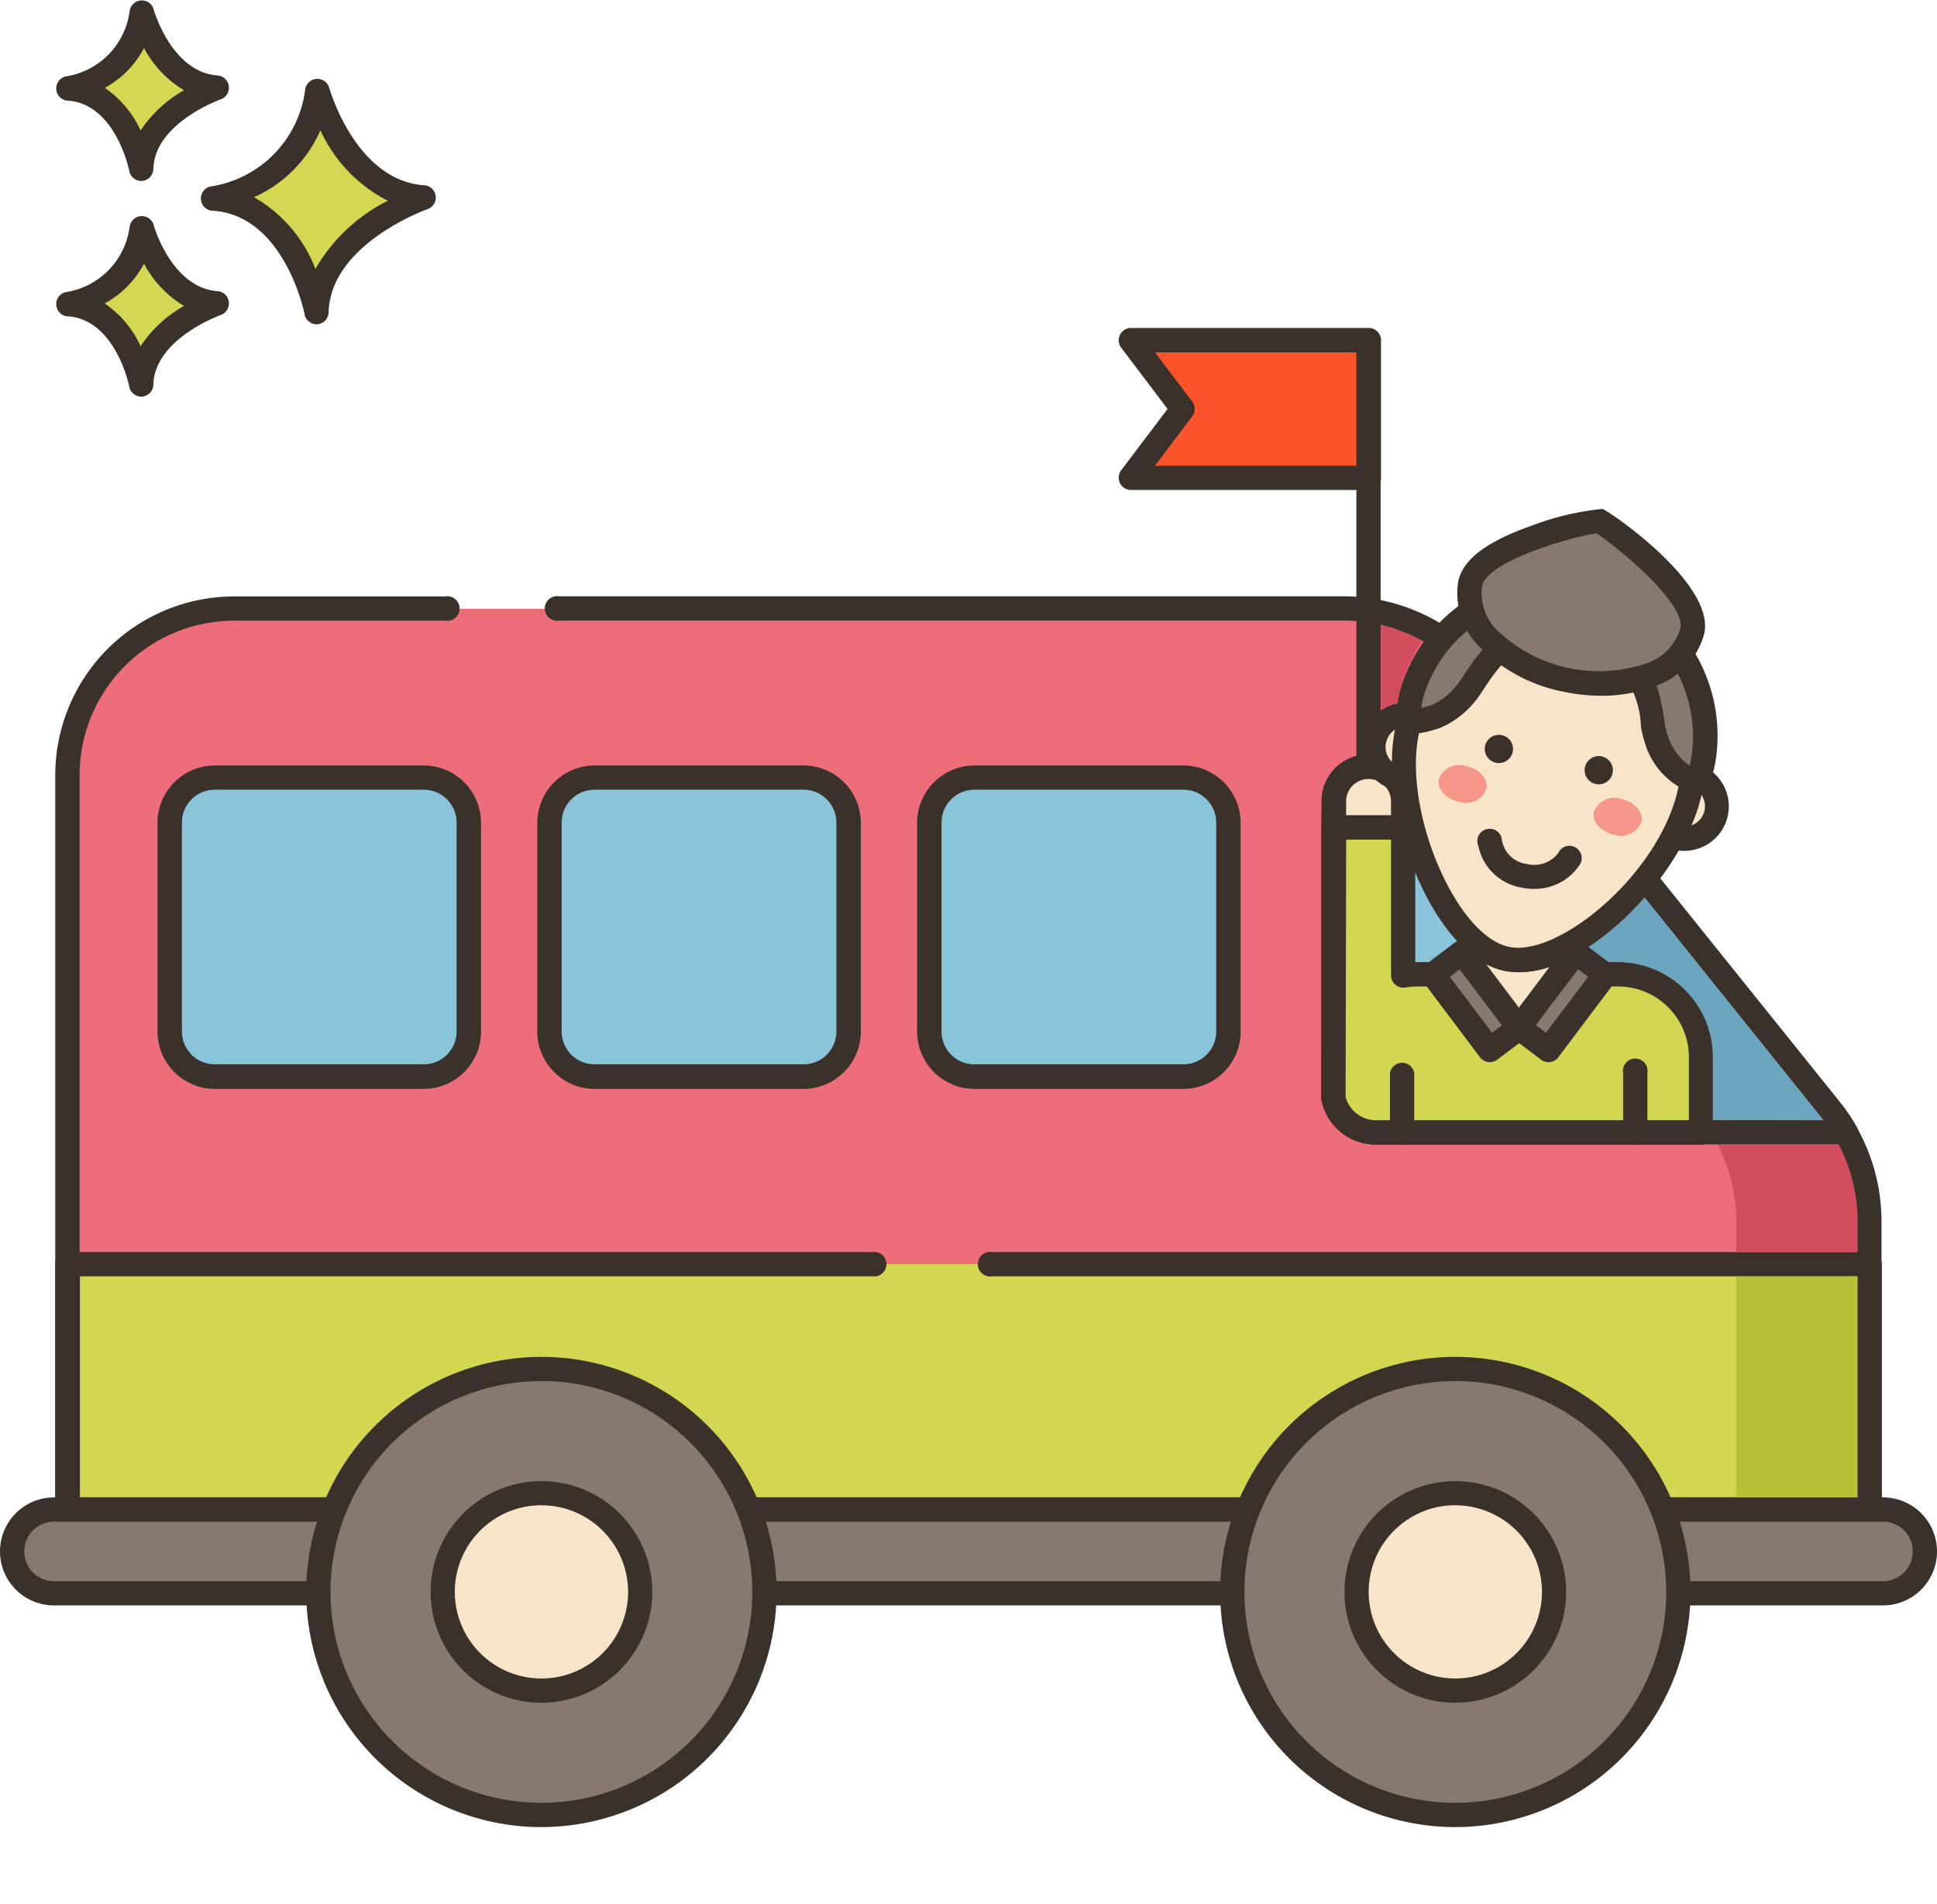 <svg xmlns="http://www.w3.org/2000/svg" width="47.19" height="46.399" viewBox="0 0 47.19 46.399">
  <g id="ujjain_dar" transform="translate(-8.214 -14.99)">
    <path id="Path_289" data-name="Path 289" d="M25.762,90.278H20.618a4.061,4.061,0,0,0-4.06,4.062v17.893h43.9V105.2a4.357,4.357,0,0,0-.953-2.706l-6.5-8.094L51,91.9a4.325,4.325,0,0,0-3.372-1.617H25.762Z" transform="translate(-6.7 -60.458)" fill="#ed6e7a"/>
    <path id="Path_290" data-name="Path 290" d="M59.256,111.324h-43.9a.3.3,0,0,1-.3-.3V93.135a4.361,4.361,0,0,1,4.355-4.357h5.144a.3.3,0,1,1,0,.591H19.413a3.769,3.769,0,0,0-3.764,3.766v17.6H58.96v-6.741a4.059,4.059,0,0,0-.888-2.521l-8.508-10.6a4.012,4.012,0,0,0-3.142-1.507H27.334a.3.3,0,1,1,0-.591H46.423a4.6,4.6,0,0,1,3.6,1.728l8.507,10.6a4.654,4.654,0,0,1,1.018,2.891v7.036A.3.3,0,0,1,59.256,111.324Z" transform="translate(-5.496 -59.254)" fill="#3a312a"/>
    <path id="Path_291" data-name="Path 291" d="M185.619,119.831H174.229a1.053,1.053,0,0,1-1.091-.837V112.2a1.013,1.013,0,0,1,1.014-1.014h4.594l6.5,8.094A4.289,4.289,0,0,1,185.619,119.831Z" transform="translate(-132.438 -77.25)" fill="#89c4db"/>
    <path id="Path_292" data-name="Path 292" d="M184.414,118.922H173.025a1.344,1.344,0,0,1-1.384-1.095.307.307,0,0,1,0-.038V111a1.311,1.311,0,0,1,1.31-1.31h4.594a.3.3,0,0,1,.23.111l6.5,8.094a4.614,4.614,0,0,1,.4.587.3.3,0,0,1-.256.443Zm-12.185-1.154a.773.773,0,0,0,.8.563h10.839l-.054-.069-6.41-7.984h-4.452a.72.72,0,0,0-.719.719Z" transform="translate(-131.233 -76.045)" fill="#3a312a"/>
    <path id="Path_293" data-name="Path 293" d="M36.995,26.166s.672,2.494,2.606,2.609c0,0-2.582.891-2.625,2.8,0,0-.508-2.673-2.547-2.769A3.052,3.052,0,0,0,36.995,26.166Z" transform="translate(-21.05 -8.975)" fill="#d3d751"/>
    <path id="Path_294" data-name="Path 294" d="M35.768,30.665a.3.3,0,0,1-.29-.24c0-.024-.492-2.446-2.271-2.53a.3.3,0,0,1-.031-.587,2.735,2.735,0,0,0,2.317-2.37.3.3,0,0,1,.58-.052c.006.023.642,2.29,2.338,2.392a.3.3,0,0,1,.079.574c-.024.008-2.388.849-2.427,2.525a.3.3,0,0,1-.3.289Zm-1.526-3.1a3.444,3.444,0,0,1,1.5,1.749,4.2,4.2,0,0,1,1.764-1.66,3.609,3.609,0,0,1-1.643-1.718,3.171,3.171,0,0,1-1.616,1.63Z" transform="translate(-19.843 -7.772)" fill="#3a312a"/>
    <path id="Path_295" data-name="Path 295" d="M18.348,43.146s.475,1.764,1.843,1.845c0,0-1.826.631-1.857,1.979,0,0-.359-1.891-1.8-1.959A2.159,2.159,0,0,0,18.348,43.146Z" transform="translate(-6.68 -22.61)" fill="#d3d751"/>
    <path id="Path_296" data-name="Path 296" d="M17.127,46.062a.3.3,0,0,1-.29-.24c0-.016-.336-1.663-1.525-1.719a.3.3,0,0,1-.031-.587,1.852,1.852,0,0,0,1.565-1.6.3.3,0,0,1,.58-.052c0,.016.439,1.56,1.576,1.628a.3.3,0,0,1,.079.574c-.016.006-1.632.582-1.658,1.706A.3.3,0,0,1,17.127,46.062Zm-.891-2.271a2.527,2.527,0,0,1,.877,1.04,3.088,3.088,0,0,1,1.057-.98,2.637,2.637,0,0,1-.974-1.029A2.357,2.357,0,0,1,16.236,43.791Z" transform="translate(-5.473 -21.406)" fill="#3a312a"/>
    <path id="Path_297" data-name="Path 297" d="M18.348,16.489s.475,1.764,1.843,1.846c0,0-1.826.631-1.857,1.979,0,0-.359-1.891-1.8-1.959A2.16,2.16,0,0,0,18.348,16.489Z" transform="translate(-6.68 -1.204)" fill="#d3d751"/>
    <path id="Path_298" data-name="Path 298" d="M17.13,19.4a.3.3,0,0,1-.29-.24c0-.016-.336-1.663-1.525-1.719a.3.3,0,0,1-.031-.587,1.852,1.852,0,0,0,1.565-1.6.3.3,0,0,1,.58-.052c0,.016.439,1.56,1.576,1.628a.3.3,0,0,1,.079.574c-.016.006-1.632.582-1.658,1.706A.3.3,0,0,1,17.13,19.4Zm-.891-2.271a2.527,2.527,0,0,1,.877,1.04,3.09,3.09,0,0,1,1.057-.98,2.636,2.636,0,0,1-.974-1.029A2.356,2.356,0,0,1,16.239,17.134Z" transform="translate(-5.476 0)" fill="#3a312a"/>
    <path id="Path_299" data-name="Path 299" d="M36.259,171.4H16.56v5.975h43.9V171.4h-24.2Z" transform="translate(-6.702 -125.604)" fill="#d3d650"/>
    <path id="Path_300" data-name="Path 300" d="M59.258,176.47h-43.9a.3.3,0,0,1-.3-.3V170.2a.3.3,0,0,1,.3-.3h19.7a.3.3,0,0,1,0,.591h-19.4v5.384H58.962v-5.384H37.885a.3.3,0,1,1,0-.591H59.258a.3.3,0,0,1,.3.3v5.975A.3.3,0,0,1,59.258,176.47Z" transform="translate(-5.497 -124.4)" fill="#3a312a"/>
    <path id="Path_301" data-name="Path 301" d="M10.735,201.738H55.293a1.021,1.021,0,1,1,0,2.041H10.735a1.021,1.021,0,1,1,0-2.041Z" transform="translate(-1.205 -149.963)" fill="#87796f"/>
    <path id="Path_302" data-name="Path 302" d="M54.088,202.869H9.53a1.316,1.316,0,0,1,0-2.632H54.088a1.316,1.316,0,0,1,0,2.632ZM9.53,200.828a.725.725,0,0,0,0,1.451H54.088a.725.725,0,1,0,0-1.451Z" transform="translate(0 -148.758)" fill="#3a312a"/>
    <circle id="Ellipse_71" data-name="Ellipse 71" cx="5.434" cy="5.434" r="5.434" transform="matrix(0.585, -0.811, 0.811, 0.585, 13.813, 55.026)" fill="#87796f"/>
    <path id="Path_303" data-name="Path 303" d="M51.822,194.3a5.729,5.729,0,1,1,5.729-5.729A5.736,5.736,0,0,1,51.822,194.3Zm0-10.868a5.138,5.138,0,1,0,5.138,5.138A5.144,5.144,0,0,0,51.822,183.43Z" transform="translate(-30.418 -134.787)" fill="#3a312a"/>
    <circle id="Ellipse_72" data-name="Ellipse 72" cx="2.406" cy="2.406" r="2.406" transform="translate(18.276 52.478) rotate(-22.48)" fill="#f8e4c8"/>
    <path id="Path_304" data-name="Path 304" d="M64.164,203.612a2.7,2.7,0,1,1,2.7-2.7A2.705,2.705,0,0,1,64.164,203.612Zm0-4.813a2.111,2.111,0,1,0,2.111,2.111A2.113,2.113,0,0,0,64.164,198.8Z" transform="translate(-42.759 -147.129)" fill="#3a312a"/>
    <circle id="Ellipse_73" data-name="Ellipse 73" cx="5.434" cy="5.434" r="5.434" transform="matrix(0.585, -0.811, 0.811, 0.585, 36.084, 55.032)" fill="#87796f"/>
    <path id="Path_305" data-name="Path 305" d="M164.853,194.3a5.729,5.729,0,1,1,5.729-5.729A5.736,5.736,0,0,1,164.853,194.3Zm0-10.868a5.138,5.138,0,1,0,5.138,5.138A5.144,5.144,0,0,0,164.853,183.43Z" transform="translate(-121.184 -134.787)" fill="#3a312a"/>
    <circle id="Ellipse_74" data-name="Ellipse 74" cx="2.406" cy="2.406" r="2.406" transform="translate(40.543 52.471) rotate(-22.48)" fill="#f8e4c8"/>
    <path id="Path_306" data-name="Path 306" d="M177.195,203.612a2.7,2.7,0,1,1,2.7-2.7A2.705,2.705,0,0,1,177.195,203.612Zm0-4.813a2.111,2.111,0,1,0,2.111,2.111A2.113,2.113,0,0,0,177.195,198.8Z" transform="translate(-133.526 -147.129)" fill="#3a312a"/>
    <path id="Path_307" data-name="Path 307" d="M35.382,118.482H30.29a1.1,1.1,0,0,1-1.1-1.1V112.29a1.1,1.1,0,0,1,1.1-1.1h5.092a1.1,1.1,0,0,1,1.1,1.1v5.092A1.1,1.1,0,0,1,35.382,118.482Z" transform="translate(-16.845 -77.252)" fill="#89c4db"/>
    <path id="Path_308" data-name="Path 308" d="M34.178,117.572H29.086a1.4,1.4,0,0,1-1.395-1.395v-5.092a1.4,1.4,0,0,1,1.395-1.395h5.092a1.4,1.4,0,0,1,1.395,1.395v5.092A1.4,1.4,0,0,1,34.178,117.572Zm-5.092-7.291a.8.8,0,0,0-.8.8v5.092a.8.8,0,0,0,.8.8h5.092a.8.8,0,0,0,.8-.8v-5.092a.8.8,0,0,0-.8-.8Z" transform="translate(-15.64 -76.047)" fill="#3a312a"/>
    <path id="Path_309" data-name="Path 309" d="M82.358,118.482H77.266a1.1,1.1,0,0,1-1.1-1.1V112.29a1.1,1.1,0,0,1,1.1-1.1h5.092a1.1,1.1,0,0,1,1.1,1.1v5.092a1.1,1.1,0,0,1-1.1,1.1Z" transform="translate(-54.568 -77.252)" fill="#89c4db"/>
    <path id="Path_310" data-name="Path 310" d="M81.154,117.572H76.063a1.4,1.4,0,0,1-1.395-1.395v-5.092a1.4,1.4,0,0,1,1.395-1.395h5.092a1.4,1.4,0,0,1,1.395,1.395v5.092A1.4,1.4,0,0,1,81.154,117.572Zm-5.092-7.291a.8.8,0,0,0-.8.8v5.092a.8.8,0,0,0,.8.8h5.092a.8.8,0,0,0,.8-.8v-5.092a.8.8,0,0,0-.8-.8Z" transform="translate(-53.364 -76.047)" fill="#3a312a"/>
    <path id="Path_311" data-name="Path 311" d="M129.334,118.482h-5.092a1.1,1.1,0,0,1-1.1-1.1V112.29a1.1,1.1,0,0,1,1.1-1.1h5.092a1.1,1.1,0,0,1,1.1,1.1v5.092a1.1,1.1,0,0,1-1.1,1.1Z" transform="translate(-92.291 -77.252)" fill="#89c4db"/>
    <path id="Path_312" data-name="Path 312" d="M128.131,117.572h-5.092a1.4,1.4,0,0,1-1.395-1.395v-5.092a1.4,1.4,0,0,1,1.395-1.395h5.092a1.4,1.4,0,0,1,1.395,1.395v5.092A1.4,1.4,0,0,1,128.131,117.572Zm-5.092-7.291a.8.8,0,0,0-.8.8v5.092a.8.8,0,0,0,.8.8h5.092a.8.8,0,0,0,.8-.8v-5.092a.8.8,0,0,0-.8-.8Z" transform="translate(-91.087 -76.047)" fill="#3a312a"/>
    <path id="Path_313" data-name="Path 313" d="M153.841,57.088v3.353h-5.8l1.271-1.676-1.271-1.676Z" transform="translate(-112.282 -33.806)" fill="#fb542b"/>
    <path id="Path_314" data-name="Path 314" d="M152.636,59.53h-5.8a.3.3,0,0,1-.235-.474l1.135-1.5-1.135-1.5a.3.3,0,0,1,.235-.474h5.8a.3.3,0,0,1,.3.3v3.353a.3.3,0,0,1-.3.3Zm-5.208-.591h4.913V56.177h-4.913l.911,1.2a.3.3,0,0,1,0,.357Z" transform="translate(-111.077 -32.6)" fill="#3a312a"/>
    <path id="Path_315" data-name="Path 315" d="M176.293,67.488a.3.3,0,0,1-.3-.3V55.883a.3.3,0,0,1,.591,0V67.192A.3.3,0,0,1,176.293,67.488Z" transform="translate(-134.734 -32.601)" fill="#3a312a"/>
    <path id="Path_316" data-name="Path 316" d="M182.091,133.976v1.83h-7.859a1.053,1.053,0,0,1-1.091-.837v-.993a2.019,2.019,0,0,1,2.019-2.019h1.335v-.877a1.825,1.825,0,0,0,.859.5,2.163,2.163,0,0,0,1.383-.256v.632h1.336A2.019,2.019,0,0,1,182.091,133.976Z" transform="translate(-132.439 -93.223)" fill="#f8e4c8"/>
    <path id="Path_317" data-name="Path 317" d="M180.886,134.894h-7.859a1.344,1.344,0,0,1-1.384-1.095.3.3,0,0,1,0-.038v-.993a2.317,2.317,0,0,1,2.315-2.314h1.04v-.581a.3.3,0,0,1,.5-.214,1.533,1.533,0,0,0,.715.425,1.887,1.887,0,0,0,1.191-.232.3.3,0,0,1,.427.265v.337h1.04a2.317,2.317,0,0,1,2.314,2.314v1.83a.3.3,0,0,1-.3.3Zm-8.655-1.154a.773.773,0,0,0,.8.563h7.564v-1.534a1.725,1.725,0,0,0-1.724-1.724h-1.336a.3.3,0,0,1-.3-.3v-.188a2.157,2.157,0,0,1-1.148.1,1.731,1.731,0,0,1-.5-.2v.283a.3.3,0,0,1-.3.3h-1.335a1.725,1.725,0,0,0-1.724,1.724Z" transform="translate(-131.235 -92.016)" fill="#3a312a"/>
    <path id="Path_318" data-name="Path 318" d="M185.48,133.317l.719-.542,1.388,1.842-.72.542Z" transform="translate(-142.349 -94.584)" fill="#87796f"/>
    <path id="Path_319" data-name="Path 319" d="M185.569,134.281a.3.3,0,0,1-.236-.118l-1.388-1.84a.3.3,0,0,1,.058-.414l.719-.542a.3.3,0,0,1,.414.058l1.387,1.84a.3.3,0,0,1-.058.414l-.719.542A.293.293,0,0,1,185.569,134.281Zm-.974-2.078,1.032,1.368.247-.186-1.032-1.368Z" transform="translate(-141.068 -93.406)" fill="#3a312a"/>
    <path id="Path_320" data-name="Path 320" d="M196.767,135.084l-.719-.542,1.388-1.842.72.542Z" transform="translate(-150.835 -94.524)" fill="#87796f"/>
    <path id="Path_321" data-name="Path 321" d="M195.565,134.281a.293.293,0,0,1-.177-.059l-.719-.542a.295.295,0,0,1-.058-.414l1.387-1.84a.3.3,0,0,1,.414-.058l.719.542a.295.295,0,0,1,.058.414l-1.387,1.84A.3.3,0,0,1,195.565,134.281Zm-.305-.9.247.186,1.032-1.368-.247-.186Z" transform="translate(-149.632 -93.406)" fill="#3a312a"/>
    <path id="Path_322" data-name="Path 322" d="M182.091,117.033v1.83h-7.859a1.053,1.053,0,0,1-1.091-.837l0-7.2a.842.842,0,1,1,1.684,0l0,4.219a2.076,2.076,0,0,1,.335-.03h.4l-.01.006,1.389,1.84.717-.54.715.54,1.389-1.84-.008-.006h.319A2.019,2.019,0,0,1,182.091,117.033Z" transform="translate(-132.439 -76.281)" fill="#f8e4c8"/>
    <path id="Path_323" data-name="Path 323" d="M180.886,117.954h-7.859a1.344,1.344,0,0,1-1.384-1.095.275.275,0,0,1,0-.038l0-7.2a1.138,1.138,0,1,1,2.275,0l0,3.894h.441a.3.3,0,0,1,.276.189l1.161,1.538.481-.362a.3.3,0,0,1,.356,0l.479.362,1.178-1.56a.291.291,0,0,1,.261-.167h.319a2.317,2.317,0,0,1,2.314,2.314v1.83A.3.3,0,0,1,180.886,117.954Zm-8.655-1.154a.773.773,0,0,0,.8.563h7.564v-1.534a1.725,1.725,0,0,0-1.724-1.724h-.16l-1.3,1.728a.3.3,0,0,1-.414.058l-.537-.406-.539.406a.3.3,0,0,1-.414-.058l-1.3-1.728h-.24a1.775,1.775,0,0,0-.287.026.3.3,0,0,1-.343-.292l0-4.219a.547.547,0,1,0-1.093,0Z" transform="translate(-131.235 -75.077)" fill="#3a312a"/>
    <path id="Path_324" data-name="Path 324" d="M182.089,122.958v1.83h-7.859a1.053,1.053,0,0,1-1.091-.837l0-6.59h1.684l0,3.608a2.075,2.075,0,0,1,.335-.03h.4l-.01.006,1.389,1.84.717-.54.715.54,1.389-1.84-.008-.006h.319A2.019,2.019,0,0,1,182.089,122.958Z" transform="translate(-132.438 -82.206)" fill="#d3d650"/>
    <path id="Path_325" data-name="Path 325" d="M180.884,123.879h-7.859a1.344,1.344,0,0,1-1.384-1.095.278.278,0,0,1,0-.038l0-6.59a.3.3,0,0,1,.3-.3h1.684a.3.3,0,0,1,.3.3l0,3.283h.441a.3.3,0,0,1,.276.189l1.161,1.539.481-.362a.3.3,0,0,1,.356,0l.479.362,1.178-1.56a.291.291,0,0,1,.261-.167h.319a2.317,2.317,0,0,1,2.314,2.314v1.83A.3.3,0,0,1,180.884,123.879Zm-8.655-1.154a.773.773,0,0,0,.8.563h7.564v-1.534a1.725,1.725,0,0,0-1.724-1.724h-.16l-1.3,1.728a.3.3,0,0,1-.414.058l-.537-.406-.539.406a.3.3,0,0,1-.413-.058l-1.3-1.728h-.24a1.772,1.772,0,0,0-.287.026.3.3,0,0,1-.343-.292l0-3.313h-1.093Z" transform="translate(-131.233 -81.001)" fill="#3a312a"/>
    <path id="Path_326" data-name="Path 326" d="M179.642,104.314a.795.795,0,1,1-.612-.943A.795.795,0,0,1,179.642,104.314Z" transform="translate(-136.398 -70.958)" fill="#f8e4c8" fill-rule="evenodd"/>
    <path id="Path_327" data-name="Path 327" d="M177.661,104.035a1.108,1.108,0,0,1-.229-.024,1.085,1.085,0,1,1,.229.024Zm0-1.589a.5.5,0,1,0,.42.228A.5.5,0,0,0,177.657,102.445Zm.778.665h0Z" transform="translate(-135.192 -69.754)" fill="#3a312a"/>
    <path id="Path_328" data-name="Path 328" d="M214.086,111.641a.795.795,0,1,1-.612-.943A.795.795,0,0,1,214.086,111.641Z" transform="translate(-164.057 -76.842)" fill="#f8e4c8" fill-rule="evenodd"/>
    <path id="Path_329" data-name="Path 329" d="M212.1,111.364a1.107,1.107,0,0,1-.229-.024,1.085,1.085,0,1,1,.229.024Zm0-1.589a.5.5,0,0,0-.1.987.5.5,0,0,0,.592-.384.5.5,0,0,0-.488-.6Zm.778.664h0Z" transform="translate(-162.851 -75.64)" fill="#3a312a"/>
    <path id="Path_330" data-name="Path 330" d="M188.825,95.513c-.4,1.9-2.859,4.432-4.472,4.089-1.54-.328-2.825-3.653-2.42-5.555a3.523,3.523,0,0,1,6.892,1.466Z" transform="translate(-139.44 -61.245)" fill="#f8e4c8"/>
    <g id="Group_98" data-name="Group 98" transform="translate(42.124 29.717)">
      <path id="Path_331" data-name="Path 331" d="M183.448,98.723a1.706,1.706,0,0,1-.355-.036c-1.732-.369-3.077-3.888-2.648-5.906a3.819,3.819,0,0,1,7.47,1.589c-.411,1.93-2.724,4.353-4.467,4.353Zm.731-8.374a3.232,3.232,0,0,0-3.156,2.555c-.4,1.864.895,4.928,2.193,5.2,1.218.259,3.683-1.8,4.121-3.861a3.23,3.23,0,0,0-3.159-3.9Zm3.447,3.959h0Z" transform="translate(-180.364 -89.758)" fill="#3a312a"/>
      <path id="Path_332" data-name="Path 332" d="M192.534,106.3a.344.344,0,1,1-.265-.408A.344.344,0,0,1,192.534,106.3Zm2.433.518a.344.344,0,1,1-.265-.408A.344.344,0,0,1,194.968,106.814Z" transform="translate(-189.591 -102.705)" fill="#3a312a"/>
    </g>
    <path id="Path_333" data-name="Path 333" d="M187.295,110.262a.534.534,0,0,1-.671.31c-.32-.068-.538-.317-.487-.556a.534.534,0,0,1,.671-.31C187.128,109.773,187.346,110.022,187.295,110.262Zm3.778.8a.534.534,0,0,1-.672.31c-.32-.068-.538-.317-.487-.556a.534.534,0,0,1,.672-.31C190.905,110.577,191.124,110.826,191.073,111.065Z" transform="translate(-142.869 -76.045)" fill="#f59689"/>
    <path id="Path_334" data-name="Path 334" d="M186.852,87.493a3.568,3.568,0,0,0-4.292,2.65,1.482,1.482,0,0,0-.01.555c.013.094.583-.076.633-.1a1.9,1.9,0,0,0,.654-.477,2.058,2.058,0,0,0,.2-.26c.183-.285.686-1.078,1-.942a7.661,7.661,0,0,0,2.9.617c.339,0,.475.931.527,1.266a2.041,2.041,0,0,0,.076.319,1.591,1.591,0,0,0,.869,1.028c.006-.021.035-.023.057-.026.159-.022.206-.345.231-.464A3.568,3.568,0,0,0,186.852,87.493Z" transform="translate(-139.979 -58.154)" fill="#87796f"/>
    <path id="Path_335" data-name="Path 335" d="M188.2,91.242a.3.3,0,0,1-.1-.018,1.873,1.873,0,0,1-1.048-1.213,2.356,2.356,0,0,1-.087-.365l0-.021a2.346,2.346,0,0,0-.272-.995A7.973,7.973,0,0,1,183.744,88c-.073.034-.257.182-.653.8l-.012.018a2.358,2.358,0,0,1-.228.3,2.2,2.2,0,0,1-.757.552c-.006,0-.628.244-.881.1a.318.318,0,0,1-.161-.235,1.771,1.771,0,0,1,.014-.657,3.946,3.946,0,0,1,7.712,1.64l-.007.036c-.037.189-.113.572-.424.649A.3.3,0,0,1,188.2,91.242ZM188.486,91.023Zm-4.741-3.62a.5.5,0,0,1,.2.043,7.362,7.362,0,0,0,2.784.592c.539,0,.7.773.814,1.5l0,.02a1.759,1.759,0,0,0,.065.273,1.414,1.414,0,0,0,.542.768c.017-.057.03-.126.036-.156l.009-.044A3.355,3.355,0,0,0,181.644,89a1.061,1.061,0,0,0-.024.191q.126-.029.249-.07a1.6,1.6,0,0,0,.543-.4,1.742,1.742,0,0,0,.17-.222l.012-.018C182.935,87.951,183.327,87.4,183.745,87.4Zm.618,6.2a1.468,1.468,0,0,1-.307-.033,1.293,1.293,0,0,1-1.052-1.015.3.3,0,1,1,.575-.137.7.7,0,0,0,.6.575.735.735,0,0,0,.768-.26.3.3,0,1,1,.5.318A1.3,1.3,0,0,1,184.364,93.6Z" transform="translate(-138.774 -56.951)" fill="#3a312a"/>
    <path id="Path_336" data-name="Path 336" d="M195.351,82.1c-.208.978-1.588,1.512-3.082,1.195s-2.537-1.368-2.329-2.346,3.053-1.55,3.153-1.529C193.127,79.431,195.559,81.126,195.351,82.1Z" transform="translate(-145.909 -51.742)" fill="#87796f"/>
    <path id="Path_337" data-name="Path 337" d="M185.285,82.491a4.426,4.426,0,0,1-.919-.1,3.9,3.9,0,0,1-1.951-1.006,1.851,1.851,0,0,1-.605-1.69c.112-.526.7-.969,1.808-1.356a6.659,6.659,0,0,1,1.7-.4c.133.028,2.746,1.8,2.485,3.03a1.851,1.851,0,0,1-1.241,1.3A3.536,3.536,0,0,1,185.285,82.491Zm-.107-3.959c-.575.08-2.658.665-2.79,1.287a1.286,1.286,0,0,0,.447,1.151,3.581,3.581,0,0,0,3.509.747,1.286,1.286,0,0,0,.876-.869C187.35,80.238,185.725,78.9,185.178,78.532Zm-4.733,14.893a.3.3,0,0,1-.3-.3V91.684a.3.3,0,0,1,.591,0v1.446A.3.3,0,0,1,180.444,93.425Zm5.68,0a.3.3,0,0,1-.3-.3V91.684a.3.3,0,1,1,.591,0v1.446A.3.3,0,0,1,186.124,93.425Z" transform="translate(-138.068 -50.547)" fill="#3a312a"/>
    <path id="Path_338" data-name="Path 338" d="M179,93.045v1.346a1.094,1.094,0,0,1,.409-.171,1.724,1.724,0,0,1,.03-.192,3.622,3.622,0,0,1,.573-1.317A4.006,4.006,0,0,0,179,92.324Zm11.15,11.934h-2.955a3.994,3.994,0,0,1,.461,1.861v.764h2.955v-.764A3.994,3.994,0,0,0,190.146,104.979Z" transform="translate(-137.142 -62.101)" fill="#d24e5c"/>
    <path id="Path_339" data-name="Path 339" d="M222.94,172.9h2.955v5.385H222.94Z" transform="translate(-172.43 -126.806)" fill="#b8c136"/>
    <path id="Path_340" data-name="Path 340" d="M210.43,131.472l-.054-.069-4.3-5.352a6.876,6.876,0,0,1-1.359,1.2l.49.369h.221a2.317,2.317,0,0,1,2.314,2.314v1.534Z" transform="translate(-157.799 -89.186)" fill="#6ca6be"/>
  </g>
</svg>
